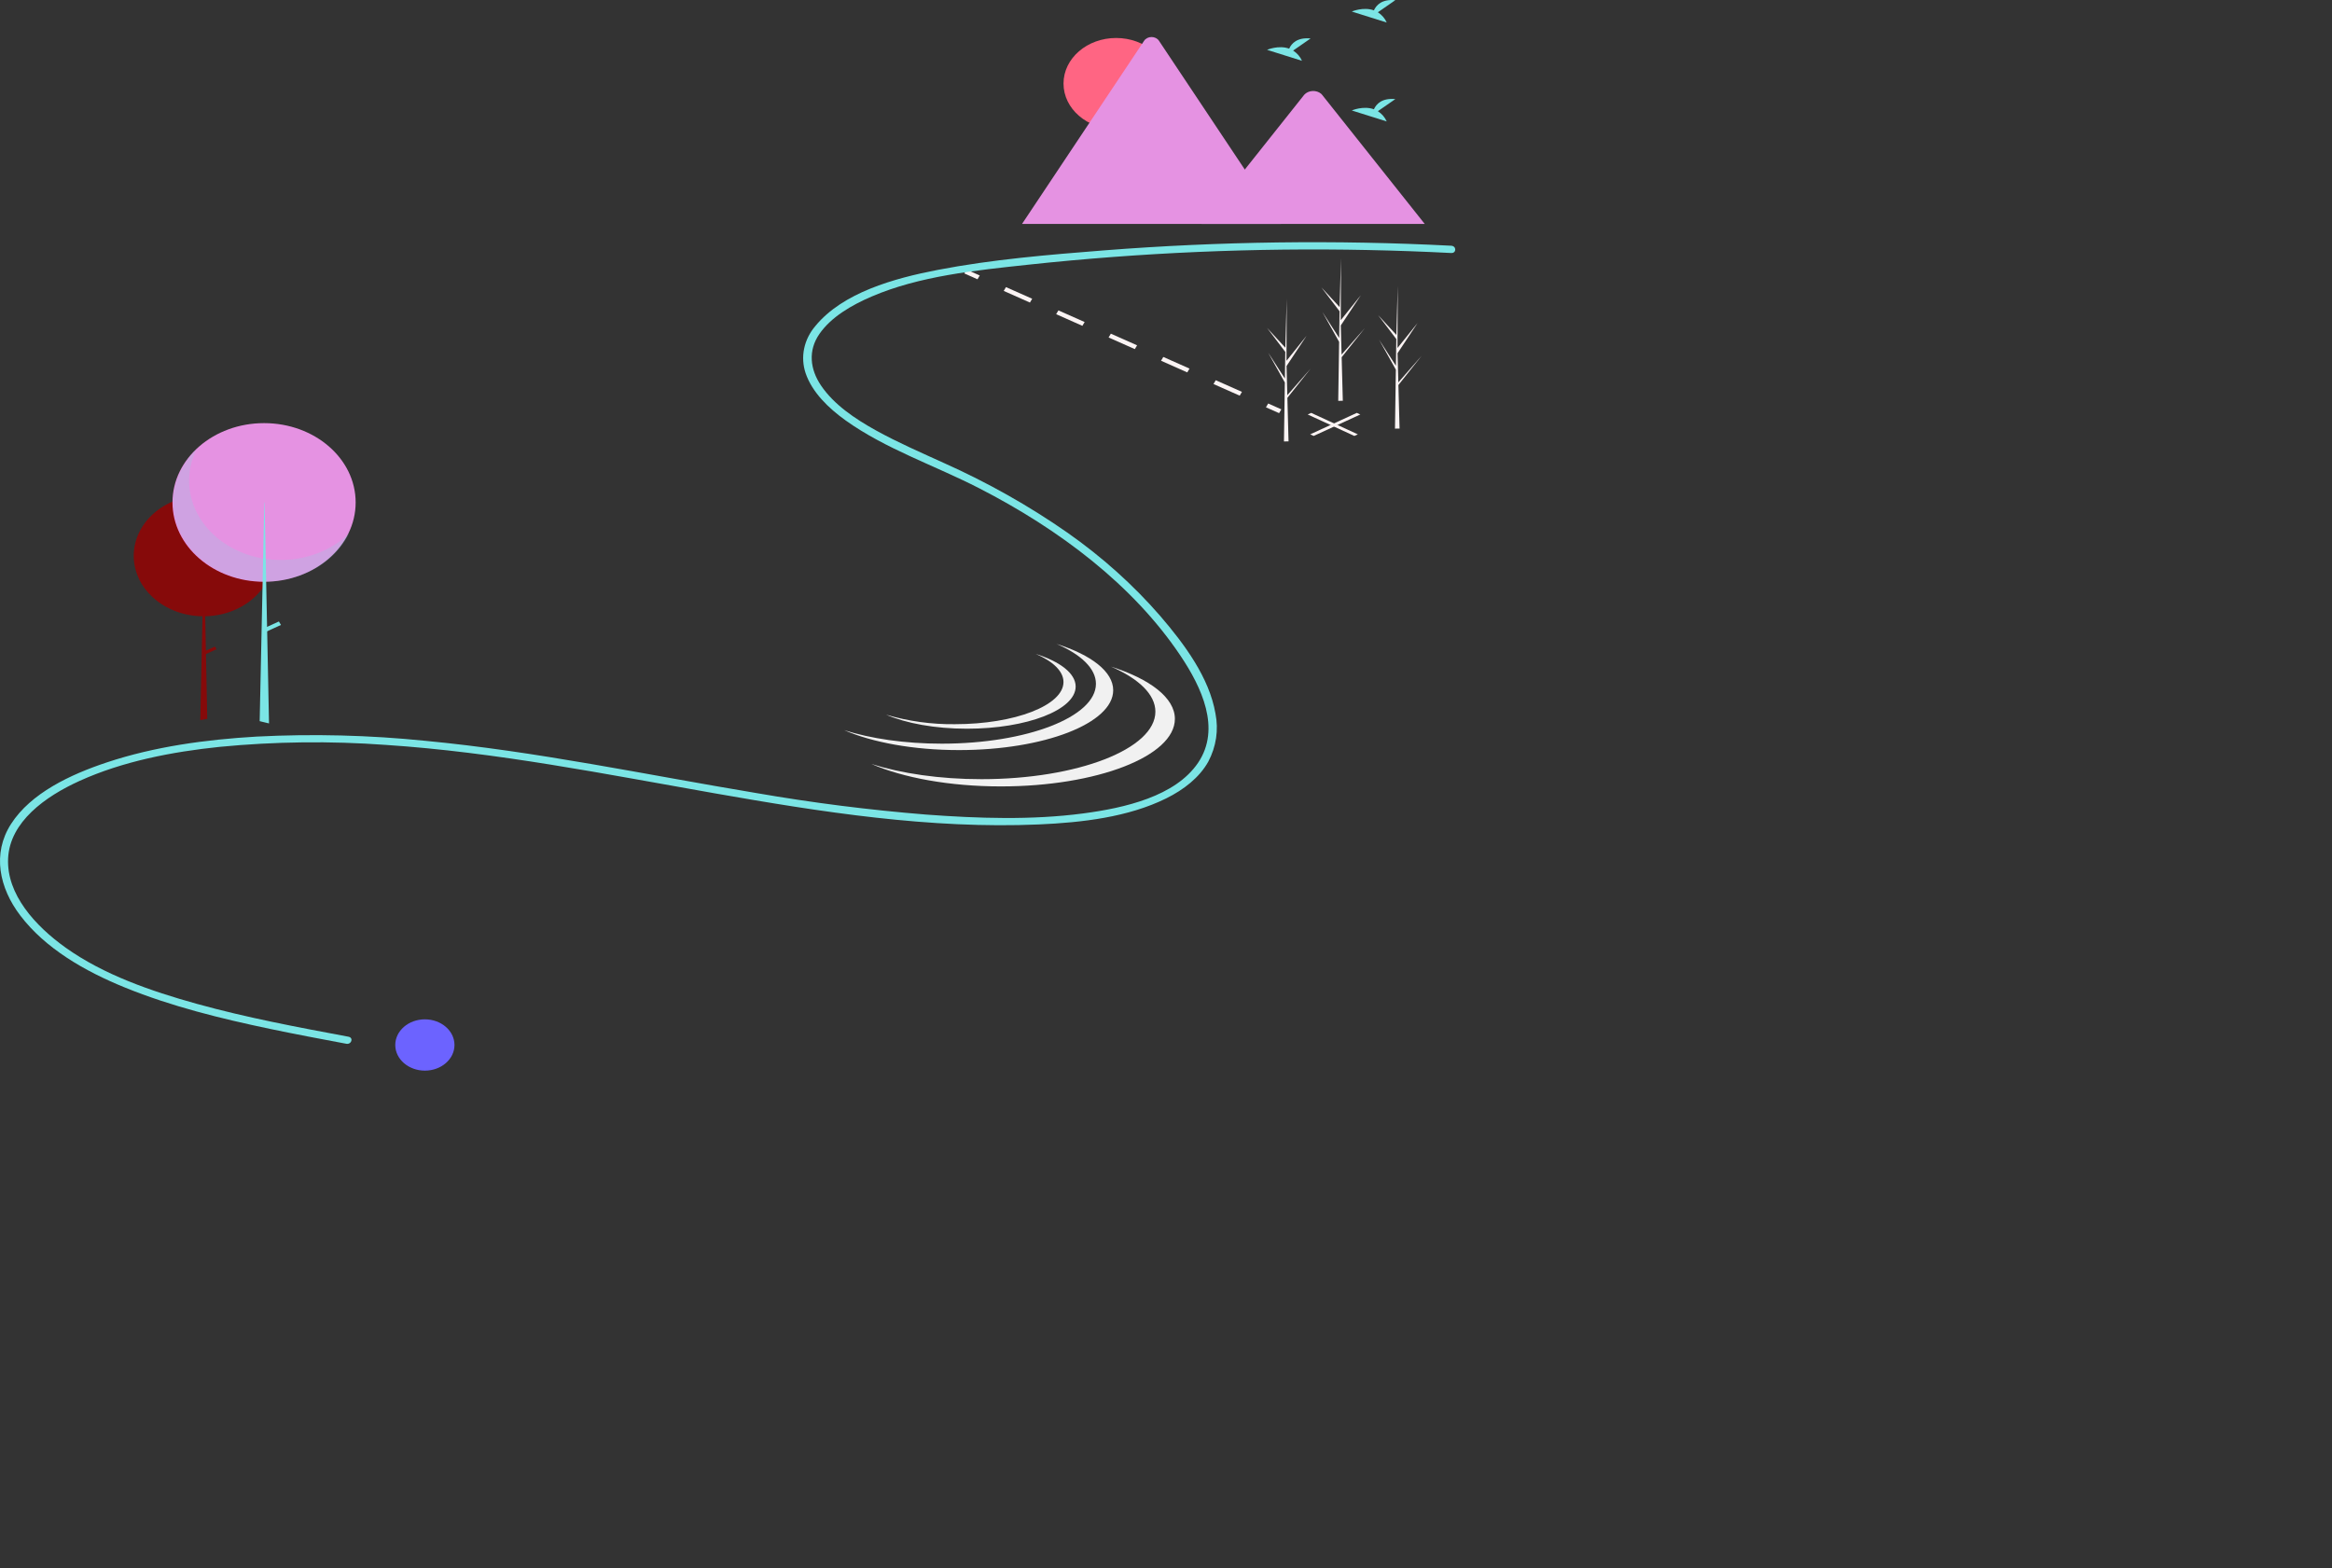<svg width="284" height="191" viewBox="0 0 284 191" fill="none" xmlns="http://www.w3.org/2000/svg">
<rect x="0" y="0" width="284" height="191" fill="#333333" stroke="none"/>
<path d="M164.938 53.092L159.258 50.479L159.683 50.284L165.363 52.897L164.938 53.092Z" fill="#FBF4F4"/>
<path d="M159.984 53.092L159.559 52.897L165.238 50.284L165.663 50.479L159.984 53.092Z" fill="#FBF4F4"/>
<path d="M117.713 32.837L117.439 33.3L119.043 34.013L119.317 33.549L117.713 32.837Z" fill="#FBF4F4"/>
<path d="M150.977 48.187L147.784 46.77L148.058 46.306L151.251 47.724L150.977 48.187ZM144.59 45.352L141.397 43.935L141.671 43.471L144.864 44.889L144.59 45.352ZM138.204 42.517L135.01 41.1L135.284 40.636L138.478 42.054L138.204 42.517ZM131.817 39.682L128.623 38.265L128.897 37.802L132.091 39.219L131.817 39.682ZM125.43 36.847L122.237 35.43L122.511 34.967L125.704 36.384L125.43 36.847Z" fill="#FBF4F4"/>
<path d="M154.445 49.141L154.171 49.605L155.775 50.317L156.049 49.853L154.445 49.141Z" fill="#FBF4F4"/>
<path d="M33.304 67.684C33.304 67.847 33.298 68.008 33.286 68.168C33.218 69.09 32.949 69.992 32.494 70.828C32.49 70.835 32.486 70.841 32.482 70.848C32.461 70.887 32.439 70.926 32.417 70.964C32.282 71.2 32.131 71.43 31.967 71.652C31.216 72.671 30.187 73.515 28.97 74.108C27.753 74.701 26.387 75.025 24.991 75.052L25.075 79.244L26.172 78.744L26.368 79.066L25.083 79.653L25.24 87.438L25.242 87.541L24.393 87.705L24.395 87.601L24.662 75.053C23.539 75.039 22.43 74.832 21.399 74.444C20.369 74.055 19.438 73.494 18.66 72.791C18.607 72.743 18.554 72.694 18.502 72.645L18.496 72.639C17.848 72.027 17.324 71.325 16.946 70.562C16.955 70.57 16.963 70.577 16.972 70.586C16.117 68.855 16.059 66.907 16.81 65.141C17.56 63.375 19.062 61.924 21.007 61.086C21.037 61.073 21.067 61.061 21.096 61.048C23.02 60.245 25.223 60.098 27.266 60.636C29.31 61.173 31.046 62.356 32.13 63.95C32.182 64.025 32.232 64.102 32.281 64.18C32.954 65.255 33.306 66.46 33.304 67.684Z" fill="#860A0A"/>
<path d="M32.159 70.852C38.319 70.852 43.312 66.527 43.312 61.191C43.312 55.856 38.319 51.531 32.159 51.531C26 51.531 21.006 55.856 21.006 61.191C21.006 66.527 26 70.852 32.159 70.852Z" fill="#E592E2"/>
<path opacity="0.2" d="M23.924 54.739C22.884 56.847 22.743 59.206 23.526 61.396C24.309 63.586 25.966 65.463 28.2 66.692C30.434 67.921 33.099 68.422 35.721 68.105C38.342 67.789 40.748 66.675 42.508 64.963C41.873 66.251 40.921 67.404 39.721 68.342C38.52 69.28 37.098 69.98 35.553 70.395C34.009 70.809 32.379 70.928 30.776 70.743C29.174 70.557 27.637 70.072 26.272 69.322C24.907 68.571 23.747 67.572 22.872 66.394C21.997 65.216 21.428 63.888 21.205 62.5C20.982 61.113 21.109 59.701 21.579 58.361C22.048 57.02 22.849 55.785 23.924 54.739Z" fill="#7BE5E5"/>
<path d="M32.762 88.104L31.623 87.828L31.626 87.721L31.967 71.652L31.984 70.851L31.984 70.827L32.044 68.02L32.13 63.95V63.95L32.189 61.192H32.221L32.281 64.18L32.359 68.069L32.415 70.829V70.85L32.417 70.963V70.964L32.525 76.344L32.537 76.878L32.76 87.997L32.762 88.104Z" fill="#7BE5E5"/>
<path d="M33.963 75.688L32.12 76.528L32.377 76.951L34.22 76.11L33.963 75.688Z" fill="#7BE5E5"/>
<path d="M176.733 29.926C162.656 29.205 148.537 29.393 134.492 30.489C127.723 31.019 120.846 31.591 114.202 32.87C108.85 33.9 102.639 35.642 99.305 39.697C98.606 40.514 98.136 41.46 97.93 42.461C97.723 43.462 97.787 44.491 98.117 45.467C98.912 47.779 100.889 49.703 102.996 51.21C107.844 54.679 113.859 56.698 119.232 59.454C129.041 64.486 138.02 71.269 143.782 79.885C146.318 83.676 148.73 88.718 145.907 92.895C143.14 96.988 136.965 98.398 131.929 99.063C125.617 99.897 119.115 99.671 112.777 99.204C105.828 98.642 98.917 97.766 92.074 96.577C78.668 94.348 65.385 91.511 51.792 90.221C44.977 89.527 38.105 89.355 31.255 89.707C25.068 90.069 18.829 90.916 13.017 92.848C8.538 94.337 3.765 96.59 1.346 100.347C-0.986 103.969 -0.077 108.145 2.462 111.486C5.517 115.507 10.281 118.261 15.234 120.275C20.874 122.568 26.906 124.054 32.945 125.318C36.008 125.959 39.088 126.538 42.168 127.115C42.81 127.235 43.085 126.38 42.44 126.259C36.229 125.097 30 123.93 23.943 122.248C18.339 120.69 12.603 118.695 8.013 115.425C4.3 112.78 0.769 108.916 0.988 104.522C1.209 100.093 5.499 97.001 9.704 95.098C14.959 92.719 20.929 91.56 26.779 90.955C33.477 90.308 40.232 90.229 46.948 90.717C60.508 91.611 73.765 94.287 87.061 96.62C99.977 98.888 113.296 100.987 126.532 100.405C131.779 100.175 137.4 99.524 142.032 97.23C144.153 96.18 146.066 94.699 147.144 92.771C148.115 90.937 148.422 88.892 148.024 86.904C147.273 82.537 144.279 78.487 141.291 75.009C138.016 71.236 134.217 67.827 129.979 64.859C125.329 61.617 120.315 58.788 115.012 56.414C112.2 55.131 109.348 53.898 106.668 52.413C104.099 50.989 101.564 49.275 99.995 46.963C98.638 44.963 98.389 42.681 99.803 40.653C101.232 38.602 103.696 37.171 106.125 36.125C111.977 33.607 118.781 32.932 125.184 32.241C138.933 30.763 152.789 30.165 166.64 30.451C170.006 30.52 173.371 30.64 176.733 30.813C177.391 30.847 177.389 29.96 176.733 29.926V29.926Z" fill="#7BE5E5"/>
<path d="M167.803 1.494L169.929 0.021C168.277 -0.137 167.598 0.643 167.321 1.261C166.03 0.797 164.625 1.405 164.625 1.405L168.88 2.743C168.665 2.246 168.291 1.813 167.803 1.494Z" fill="#7BE5E5"/>
<path d="M157.483 6.157L159.61 4.684C157.958 4.526 157.279 5.307 157.001 5.924C155.711 5.46 154.306 6.069 154.306 6.069L158.56 7.406C158.346 6.91 157.972 6.477 157.483 6.157Z" fill="#7BE5E5"/>
<path d="M167.803 13.541L169.929 12.068C168.277 11.91 167.598 12.691 167.321 13.308C166.03 12.844 164.625 13.453 164.625 13.453L168.88 14.79C168.665 14.294 168.291 13.861 167.803 13.541Z" fill="#7BE5E5"/>
<path d="M135.926 15.724C139.464 15.724 142.332 13.239 142.332 10.175C142.332 7.11 139.464 4.626 135.926 4.626C132.388 4.626 129.519 7.11 129.519 10.175C129.519 13.239 132.388 15.724 135.926 15.724Z" fill="#FF6583"/>
<path d="M156.015 27.274H124.587C124.548 27.275 124.508 27.272 124.47 27.266L139.334 4.966C139.425 4.827 139.556 4.711 139.715 4.631C139.874 4.551 140.055 4.508 140.24 4.508C140.424 4.508 140.605 4.551 140.764 4.631C140.923 4.711 141.055 4.827 141.145 4.966L151.12 19.931L151.598 20.647L156.015 27.274Z" fill="#E592E2"/>
<path d="M173.512 27.275H146.331L151.598 20.648L151.976 20.17L158.84 11.534C158.961 11.401 159.114 11.293 159.287 11.215C159.459 11.137 159.649 11.092 159.844 11.082C160.039 11.072 160.233 11.097 160.416 11.157C160.598 11.216 160.764 11.308 160.903 11.427C160.938 11.461 160.972 11.496 161.002 11.534L173.512 27.275Z" fill="#E592E2"/>
<path d="M128.674 78.421C131.653 79.71 133.467 81.414 133.467 83.282C133.467 87.307 125.059 90.569 114.688 90.569C110.179 90.569 106.043 89.952 102.806 88.924C106.244 90.413 111.235 91.35 116.792 91.35C127.163 91.35 135.57 88.088 135.57 84.063C135.57 81.788 132.883 79.757 128.674 78.421Z" fill="#F1F1F1"/>
<path d="M135.301 81.185C138.662 82.641 140.708 84.563 140.708 86.671C140.708 91.212 131.221 94.893 119.519 94.893C114.431 94.893 109.763 94.197 106.111 93.037C109.99 94.717 115.622 95.774 121.892 95.774C133.595 95.774 143.082 92.093 143.082 87.552C143.082 84.985 140.049 82.693 135.301 81.185Z" fill="#F1F1F1"/>
<path d="M126.139 79.638C128.237 80.547 129.515 81.747 129.515 83.063C129.515 85.899 123.592 88.197 116.285 88.197C113.438 88.229 110.607 87.837 107.913 87.038C110.336 88.087 113.852 88.748 117.767 88.748C125.074 88.748 130.997 86.449 130.997 83.614C130.997 82.011 129.104 80.58 126.139 79.638Z" fill="#F1F1F1"/>
<path d="M170.32 47.352L170.316 47.344L170.303 46.891L173.127 43.339L170.307 46.551L170.297 46.647L170.2 43.017L172.639 39.335L170.193 42.379L170.219 34.859L170.219 34.834L170.218 34.858L170.056 40.785L167.833 38.378L170.049 41.296L170 44.543L167.955 41.374L169.993 45.02L169.965 46.826L169.891 51.828L169.885 52.201C170.074 52.203 170.26 52.2 170.445 52.193L170.317 47.389L170.32 47.352Z" fill="#FBF4F4"/>
<path d="M156.8 48.913L156.795 48.906L156.783 48.452L159.607 44.901L156.786 48.112L156.776 48.208L156.68 44.578L159.119 40.896L156.673 43.941L156.698 36.42L156.698 36.395L156.697 36.42L156.535 42.347L154.312 39.939L156.528 42.858L156.48 46.104L154.434 42.936L156.472 46.582L156.445 48.387L156.37 53.389L156.365 53.763C156.553 53.764 156.74 53.761 156.924 53.755L156.796 48.95L156.8 48.913Z" fill="#FBF4F4"/>
<path d="M163.41 43.968L163.405 43.961L163.393 43.507L166.217 39.956L163.396 43.167L163.386 43.263L163.29 39.633L165.729 35.952L163.283 38.996L163.308 31.476L163.308 31.451L163.307 31.475L163.145 37.402L160.922 34.995L163.138 37.913L163.09 41.16L161.044 37.991L163.082 41.637L163.055 43.442L162.98 48.444L162.975 48.818C163.163 48.819 163.35 48.816 163.534 48.81L163.406 44.005L163.41 43.968Z" fill="#FBF4F4"/>
<path d="M51.743 130.389C53.734 130.389 55.348 128.99 55.348 127.265C55.348 125.541 53.734 124.142 51.743 124.142C49.752 124.142 48.137 125.541 48.137 127.265C48.137 128.99 49.752 130.389 51.743 130.389Z" fill="#6C63FF"/>
</svg>
